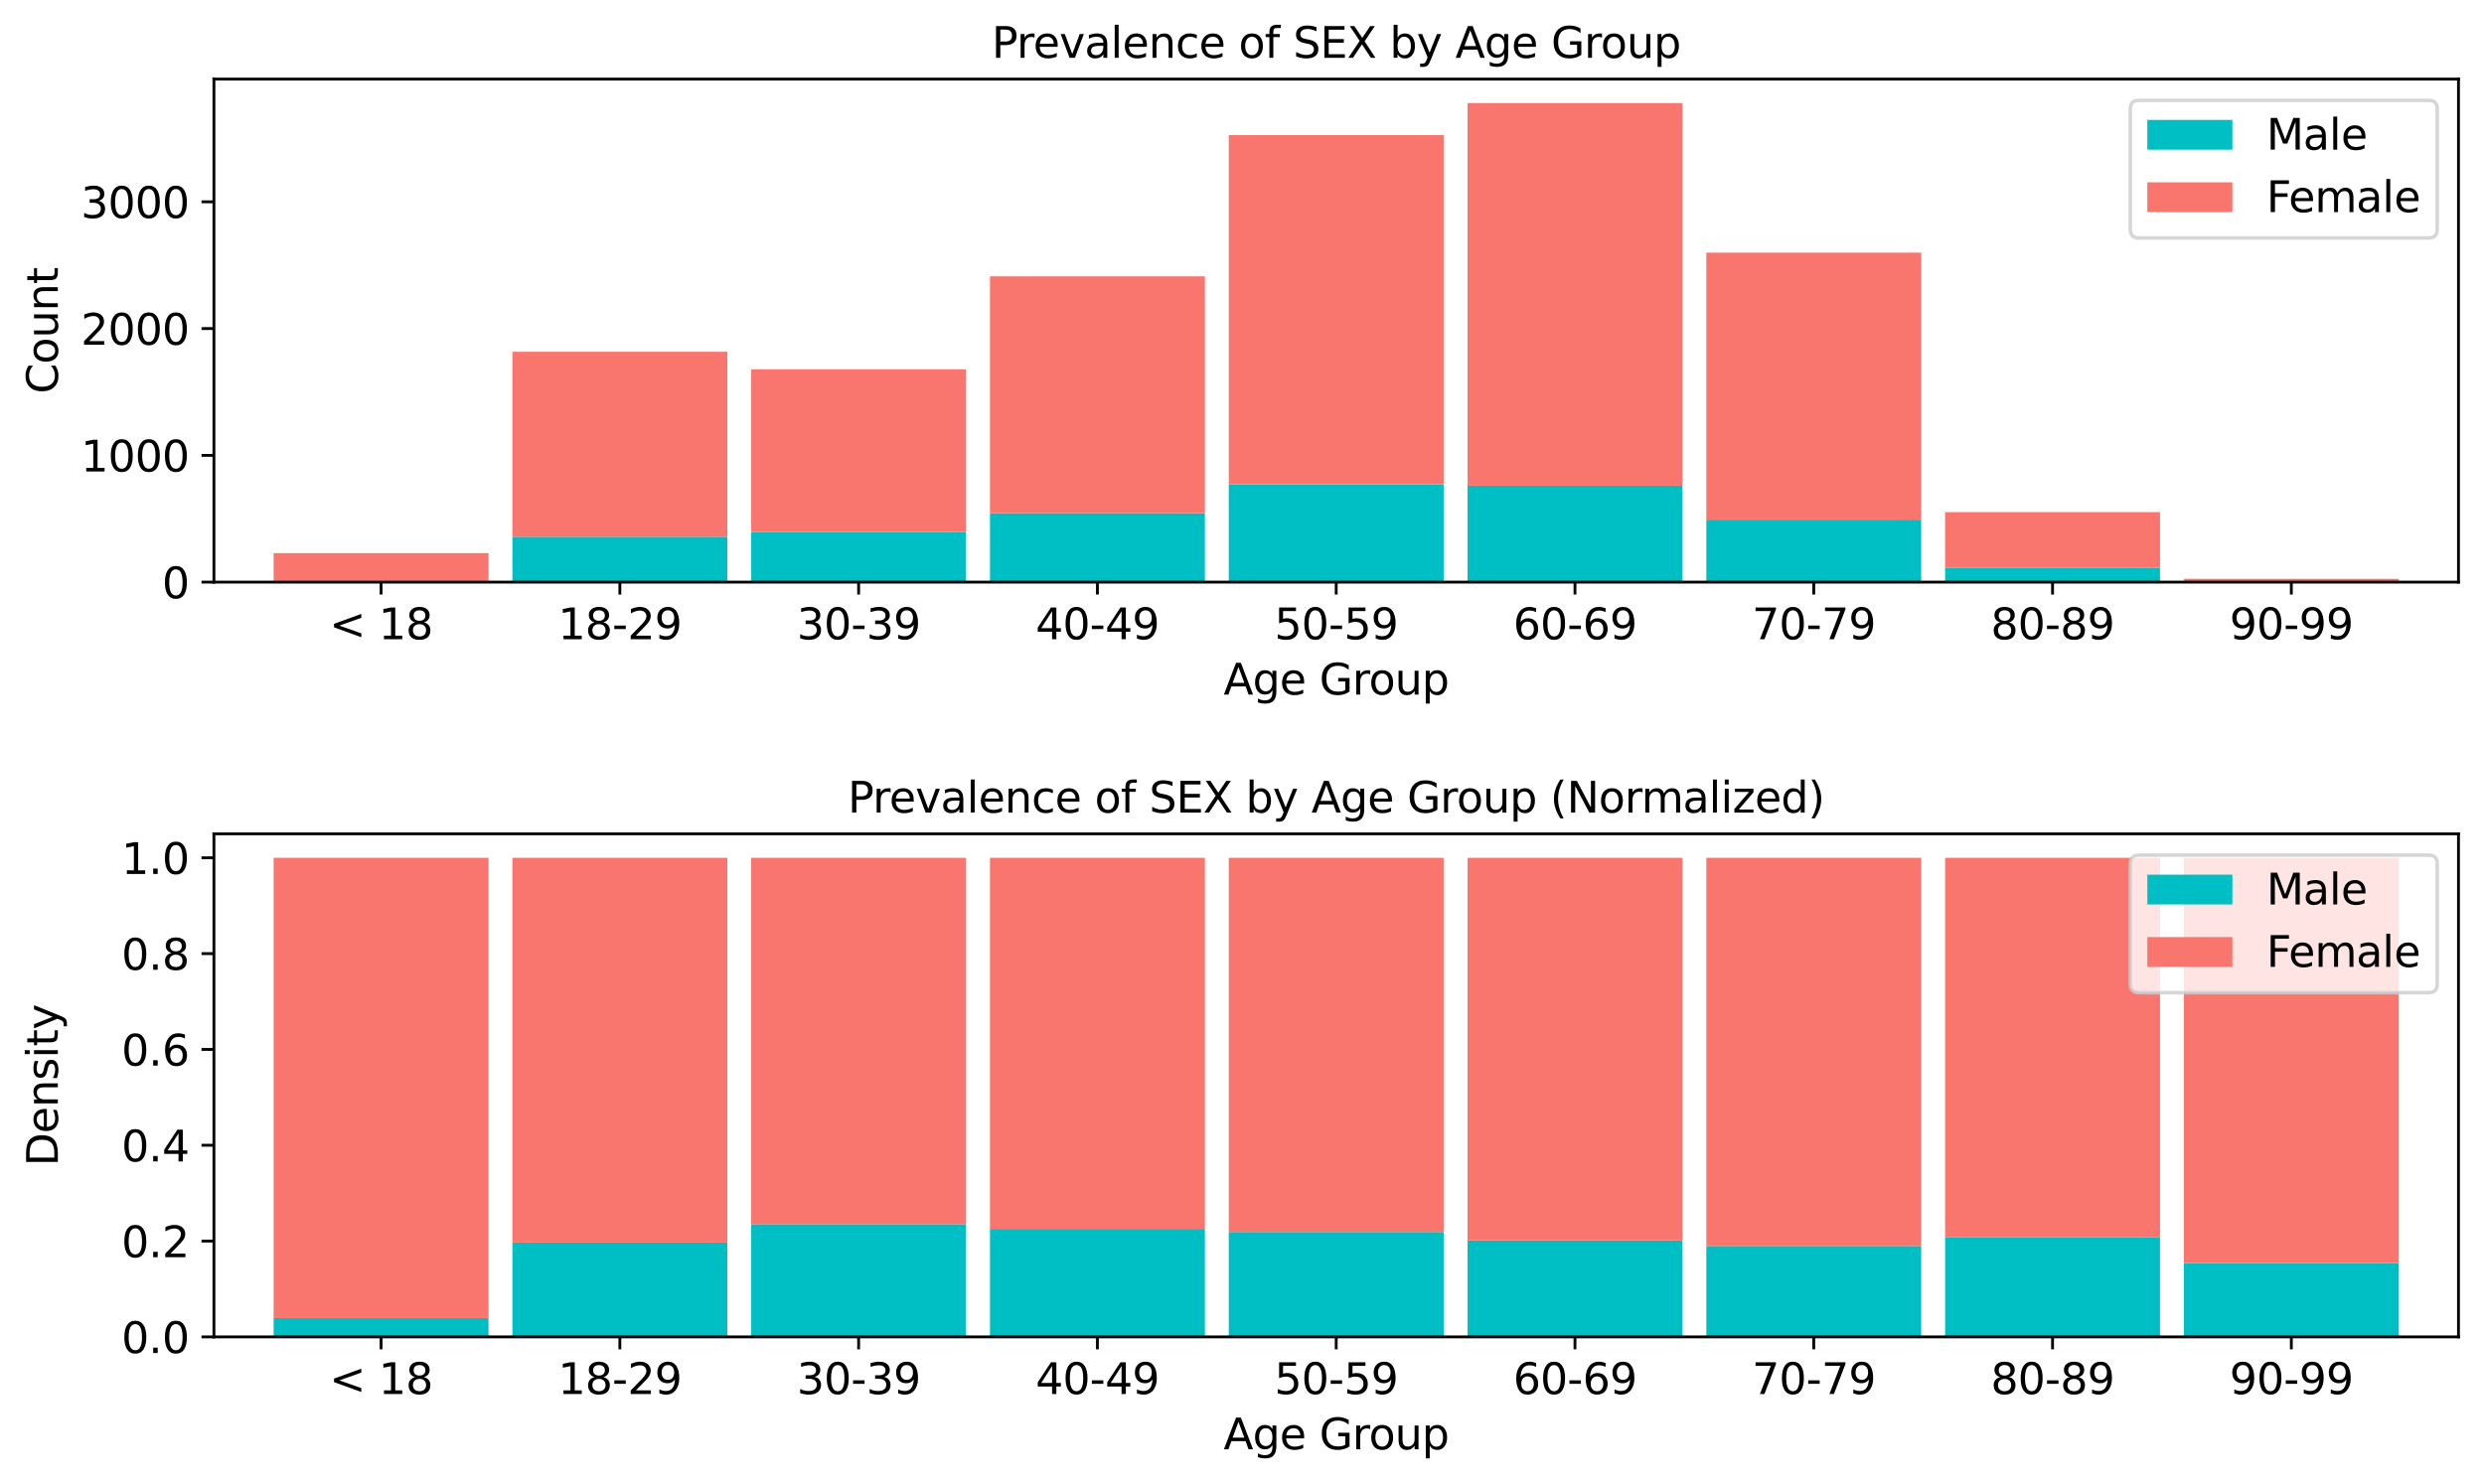 <?xml version="1.0" encoding="utf-8" standalone="no"?>
<!DOCTYPE svg PUBLIC "-//W3C//DTD SVG 1.1//EN"
  "http://www.w3.org/Graphics/SVG/1.1/DTD/svg11.dtd">
<svg xmlns:xlink="http://www.w3.org/1999/xlink" width="700.794pt" height="418.706pt" viewBox="0 0 700.794 418.706" xmlns="http://www.w3.org/2000/svg" version="1.1">
 <defs>
  <style type="text/css">*{stroke-linejoin: round; stroke-linecap: butt}</style>
 </defs>
 <g id="figure_1">
  <g id="patch_1">
   <path d="M -0 418.706 
L 700.794 418.706 
L 700.794 0 
L -0 0 
z
" style="fill: #ffffff"/>
  </g>
  <g id="axes_1">
   <g id="patch_2">
    <path d="M 60.354 164.278 
L 693.594 164.278 
L 693.594 22.318 
L 60.354 22.318 
z
" style="fill: #ffffff"/>
   </g>
   <g id="patch_3">
    <path d="M 77.195 164.278 
L 137.825 164.278 
L 137.825 163.956 
L 77.195 163.956 
z
" clip-path="url(#pb79e7bf610)" style="fill: #00bfc4"/>
   </g>
   <g id="patch_4">
    <path d="M 144.561 164.278 
L 205.191 164.278 
L 205.191 151.47 
L 144.561 151.47 
z
" clip-path="url(#pb79e7bf610)" style="fill: #00bfc4"/>
   </g>
   <g id="patch_5">
    <path d="M 211.927 164.278 
L 272.557 164.278 
L 272.557 150.146 
L 211.927 150.146 
z
" clip-path="url(#pb79e7bf610)" style="fill: #00bfc4"/>
   </g>
   <g id="patch_6">
    <path d="M 279.293 164.278 
L 339.922 164.278 
L 339.922 144.816 
L 279.293 144.816 
z
" clip-path="url(#pb79e7bf610)" style="fill: #00bfc4"/>
   </g>
   <g id="patch_7">
    <path d="M 346.659 164.278 
L 407.288 164.278 
L 407.288 136.659 
L 346.659 136.659 
z
" clip-path="url(#pb79e7bf610)" style="fill: #00bfc4"/>
   </g>
   <g id="patch_8">
    <path d="M 414.025 164.278 
L 474.654 164.278 
L 474.654 137.052 
L 414.025 137.052 
z
" clip-path="url(#pb79e7bf610)" style="fill: #00bfc4"/>
   </g>
   <g id="patch_9">
    <path d="M 481.391 164.278 
L 542.02 164.278 
L 542.02 146.64 
L 481.391 146.64 
z
" clip-path="url(#pb79e7bf610)" style="fill: #00bfc4"/>
   </g>
   <g id="patch_10">
    <path d="M 548.757 164.278 
L 609.386 164.278 
L 609.386 160.164 
L 548.757 160.164 
z
" clip-path="url(#pb79e7bf610)" style="fill: #00bfc4"/>
   </g>
   <g id="patch_11">
    <path d="M 616.123 164.278 
L 676.752 164.278 
L 676.752 164.135 
L 616.123 164.135 
z
" clip-path="url(#pb79e7bf610)" style="fill: #00bfc4"/>
   </g>
   <g id="patch_12">
    <path d="M 77.195 163.956 
L 137.825 163.956 
L 137.825 156.085 
L 77.195 156.085 
z
" clip-path="url(#pb79e7bf610)" style="fill: #f8766d"/>
   </g>
   <g id="patch_13">
    <path d="M 144.561 151.47 
L 205.191 151.47 
L 205.191 99.272 
L 144.561 99.272 
z
" clip-path="url(#pb79e7bf610)" style="fill: #f8766d"/>
   </g>
   <g id="patch_14">
    <path d="M 211.927 150.146 
L 272.557 150.146 
L 272.557 104.209 
L 211.927 104.209 
z
" clip-path="url(#pb79e7bf610)" style="fill: #f8766d"/>
   </g>
   <g id="patch_15">
    <path d="M 279.293 144.816 
L 339.922 144.816 
L 339.922 77.985 
L 279.293 77.985 
z
" clip-path="url(#pb79e7bf610)" style="fill: #f8766d"/>
   </g>
   <g id="patch_16">
    <path d="M 346.659 136.659 
L 407.288 136.659 
L 407.288 38.13 
L 346.659 38.13 
z
" clip-path="url(#pb79e7bf610)" style="fill: #f8766d"/>
   </g>
   <g id="patch_17">
    <path d="M 414.025 137.052 
L 474.654 137.052 
L 474.654 29.078 
L 414.025 29.078 
z
" clip-path="url(#pb79e7bf610)" style="fill: #f8766d"/>
   </g>
   <g id="patch_18">
    <path d="M 481.391 146.64 
L 542.02 146.64 
L 542.02 71.295 
L 481.391 71.295 
z
" clip-path="url(#pb79e7bf610)" style="fill: #f8766d"/>
   </g>
   <g id="patch_19">
    <path d="M 548.757 160.164 
L 609.386 160.164 
L 609.386 144.529 
L 548.757 144.529 
z
" clip-path="url(#pb79e7bf610)" style="fill: #f8766d"/>
   </g>
   <g id="patch_20">
    <path d="M 616.123 164.135 
L 676.752 164.135 
L 676.752 163.348 
L 616.123 163.348 
z
" clip-path="url(#pb79e7bf610)" style="fill: #f8766d"/>
   </g>
   <g id="matplotlib.axis_1">
    <g id="xtick_1">
     <g id="line2d_1">
      <defs>
       <path id="ma0bef45774" d="M 0 0 
L 0 3.5 
" style="stroke: #000000; stroke-width: 0.8"/>
      </defs>
      <g>
       <use xlink:href="#ma0bef45774" x="107.51" y="164.278" style="stroke: #000000; stroke-width: 0.8"/>
      </g>
     </g>
     <g id="text_1">
      <!-- &lt; 18 -->
      <g transform="translate(92.94 180.396) scale(0.12 -0.12)">
       <defs>
        <path id="DejaVuSans-3c" d="M 4684 3150 
L 1459 2003 
L 4684 863 
L 4684 294 
L 678 1747 
L 678 2266 
L 4684 3719 
L 4684 3150 
z
" transform="scale(0.016)"/>
        <path id="DejaVuSans-20" transform="scale(0.016)"/>
        <path id="DejaVuSans-31" d="M 794 531 
L 1825 531 
L 1825 4091 
L 703 3866 
L 703 4441 
L 1819 4666 
L 2450 4666 
L 2450 531 
L 3481 531 
L 3481 0 
L 794 0 
L 794 531 
z
" transform="scale(0.016)"/>
        <path id="DejaVuSans-38" d="M 2034 2216 
Q 1584 2216 1326 1975 
Q 1069 1734 1069 1313 
Q 1069 891 1326 650 
Q 1584 409 2034 409 
Q 2484 409 2743 651 
Q 3003 894 3003 1313 
Q 3003 1734 2745 1975 
Q 2488 2216 2034 2216 
z
M 1403 2484 
Q 997 2584 770 2862 
Q 544 3141 544 3541 
Q 544 4100 942 4425 
Q 1341 4750 2034 4750 
Q 2731 4750 3128 4425 
Q 3525 4100 3525 3541 
Q 3525 3141 3298 2862 
Q 3072 2584 2669 2484 
Q 3125 2378 3379 2068 
Q 3634 1759 3634 1313 
Q 3634 634 3220 271 
Q 2806 -91 2034 -91 
Q 1263 -91 848 271 
Q 434 634 434 1313 
Q 434 1759 690 2068 
Q 947 2378 1403 2484 
z
M 1172 3481 
Q 1172 3119 1398 2916 
Q 1625 2713 2034 2713 
Q 2441 2713 2670 2916 
Q 2900 3119 2900 3481 
Q 2900 3844 2670 4047 
Q 2441 4250 2034 4250 
Q 1625 4250 1398 4047 
Q 1172 3844 1172 3481 
z
" transform="scale(0.016)"/>
       </defs>
       <use xlink:href="#DejaVuSans-3c"/>
       <use xlink:href="#DejaVuSans-20" x="83.789"/>
       <use xlink:href="#DejaVuSans-31" x="115.576"/>
       <use xlink:href="#DejaVuSans-38" x="179.199"/>
      </g>
     </g>
    </g>
    <g id="xtick_2">
     <g id="line2d_2">
      <g>
       <use xlink:href="#ma0bef45774" x="174.876" y="164.278" style="stroke: #000000; stroke-width: 0.8"/>
      </g>
     </g>
     <g id="text_2">
      <!-- 18-29 -->
      <g transform="translate(157.441 180.396) scale(0.12 -0.12)">
       <defs>
        <path id="DejaVuSans-2d" d="M 313 2009 
L 1997 2009 
L 1997 1497 
L 313 1497 
L 313 2009 
z
" transform="scale(0.016)"/>
        <path id="DejaVuSans-32" d="M 1228 531 
L 3431 531 
L 3431 0 
L 469 0 
L 469 531 
Q 828 903 1448 1529 
Q 2069 2156 2228 2338 
Q 2531 2678 2651 2914 
Q 2772 3150 2772 3378 
Q 2772 3750 2511 3984 
Q 2250 4219 1831 4219 
Q 1534 4219 1204 4116 
Q 875 4013 500 3803 
L 500 4441 
Q 881 4594 1212 4672 
Q 1544 4750 1819 4750 
Q 2544 4750 2975 4387 
Q 3406 4025 3406 3419 
Q 3406 3131 3298 2873 
Q 3191 2616 2906 2266 
Q 2828 2175 2409 1742 
Q 1991 1309 1228 531 
z
" transform="scale(0.016)"/>
        <path id="DejaVuSans-39" d="M 703 97 
L 703 672 
Q 941 559 1184 500 
Q 1428 441 1663 441 
Q 2288 441 2617 861 
Q 2947 1281 2994 2138 
Q 2813 1869 2534 1725 
Q 2256 1581 1919 1581 
Q 1219 1581 811 2004 
Q 403 2428 403 3163 
Q 403 3881 828 4315 
Q 1253 4750 1959 4750 
Q 2769 4750 3195 4129 
Q 3622 3509 3622 2328 
Q 3622 1225 3098 567 
Q 2575 -91 1691 -91 
Q 1453 -91 1209 -44 
Q 966 3 703 97 
z
M 1959 2075 
Q 2384 2075 2632 2365 
Q 2881 2656 2881 3163 
Q 2881 3666 2632 3958 
Q 2384 4250 1959 4250 
Q 1534 4250 1286 3958 
Q 1038 3666 1038 3163 
Q 1038 2656 1286 2365 
Q 1534 2075 1959 2075 
z
" transform="scale(0.016)"/>
       </defs>
       <use xlink:href="#DejaVuSans-31"/>
       <use xlink:href="#DejaVuSans-38" x="63.623"/>
       <use xlink:href="#DejaVuSans-2d" x="127.246"/>
       <use xlink:href="#DejaVuSans-32" x="163.33"/>
       <use xlink:href="#DejaVuSans-39" x="226.953"/>
      </g>
     </g>
    </g>
    <g id="xtick_3">
     <g id="line2d_3">
      <g>
       <use xlink:href="#ma0bef45774" x="242.242" y="164.278" style="stroke: #000000; stroke-width: 0.8"/>
      </g>
     </g>
     <g id="text_3">
      <!-- 30-39 -->
      <g transform="translate(224.807 180.396) scale(0.12 -0.12)">
       <defs>
        <path id="DejaVuSans-33" d="M 2597 2516 
Q 3050 2419 3304 2112 
Q 3559 1806 3559 1356 
Q 3559 666 3084 287 
Q 2609 -91 1734 -91 
Q 1441 -91 1130 -33 
Q 819 25 488 141 
L 488 750 
Q 750 597 1062 519 
Q 1375 441 1716 441 
Q 2309 441 2620 675 
Q 2931 909 2931 1356 
Q 2931 1769 2642 2001 
Q 2353 2234 1838 2234 
L 1294 2234 
L 1294 2753 
L 1863 2753 
Q 2328 2753 2575 2939 
Q 2822 3125 2822 3475 
Q 2822 3834 2567 4026 
Q 2313 4219 1838 4219 
Q 1578 4219 1281 4162 
Q 984 4106 628 3988 
L 628 4550 
Q 988 4650 1302 4700 
Q 1616 4750 1894 4750 
Q 2613 4750 3031 4423 
Q 3450 4097 3450 3541 
Q 3450 3153 3228 2886 
Q 3006 2619 2597 2516 
z
" transform="scale(0.016)"/>
        <path id="DejaVuSans-30" d="M 2034 4250 
Q 1547 4250 1301 3770 
Q 1056 3291 1056 2328 
Q 1056 1369 1301 889 
Q 1547 409 2034 409 
Q 2525 409 2770 889 
Q 3016 1369 3016 2328 
Q 3016 3291 2770 3770 
Q 2525 4250 2034 4250 
z
M 2034 4750 
Q 2819 4750 3233 4129 
Q 3647 3509 3647 2328 
Q 3647 1150 3233 529 
Q 2819 -91 2034 -91 
Q 1250 -91 836 529 
Q 422 1150 422 2328 
Q 422 3509 836 4129 
Q 1250 4750 2034 4750 
z
" transform="scale(0.016)"/>
       </defs>
       <use xlink:href="#DejaVuSans-33"/>
       <use xlink:href="#DejaVuSans-30" x="63.623"/>
       <use xlink:href="#DejaVuSans-2d" x="127.246"/>
       <use xlink:href="#DejaVuSans-33" x="163.33"/>
       <use xlink:href="#DejaVuSans-39" x="226.953"/>
      </g>
     </g>
    </g>
    <g id="xtick_4">
     <g id="line2d_4">
      <g>
       <use xlink:href="#ma0bef45774" x="309.608" y="164.278" style="stroke: #000000; stroke-width: 0.8"/>
      </g>
     </g>
     <g id="text_4">
      <!-- 40-49 -->
      <g transform="translate(292.173 180.396) scale(0.12 -0.12)">
       <defs>
        <path id="DejaVuSans-34" d="M 2419 4116 
L 825 1625 
L 2419 1625 
L 2419 4116 
z
M 2253 4666 
L 3047 4666 
L 3047 1625 
L 3713 1625 
L 3713 1100 
L 3047 1100 
L 3047 0 
L 2419 0 
L 2419 1100 
L 313 1100 
L 313 1709 
L 2253 4666 
z
" transform="scale(0.016)"/>
       </defs>
       <use xlink:href="#DejaVuSans-34"/>
       <use xlink:href="#DejaVuSans-30" x="63.623"/>
       <use xlink:href="#DejaVuSans-2d" x="127.246"/>
       <use xlink:href="#DejaVuSans-34" x="163.33"/>
       <use xlink:href="#DejaVuSans-39" x="226.953"/>
      </g>
     </g>
    </g>
    <g id="xtick_5">
     <g id="line2d_5">
      <g>
       <use xlink:href="#ma0bef45774" x="376.974" y="164.278" style="stroke: #000000; stroke-width: 0.8"/>
      </g>
     </g>
     <g id="text_5">
      <!-- 50-59 -->
      <g transform="translate(359.539 180.396) scale(0.12 -0.12)">
       <defs>
        <path id="DejaVuSans-35" d="M 691 4666 
L 3169 4666 
L 3169 4134 
L 1269 4134 
L 1269 2991 
Q 1406 3038 1543 3061 
Q 1681 3084 1819 3084 
Q 2600 3084 3056 2656 
Q 3513 2228 3513 1497 
Q 3513 744 3044 326 
Q 2575 -91 1722 -91 
Q 1428 -91 1123 -41 
Q 819 9 494 109 
L 494 744 
Q 775 591 1075 516 
Q 1375 441 1709 441 
Q 2250 441 2565 725 
Q 2881 1009 2881 1497 
Q 2881 1984 2565 2268 
Q 2250 2553 1709 2553 
Q 1456 2553 1204 2497 
Q 953 2441 691 2322 
L 691 4666 
z
" transform="scale(0.016)"/>
       </defs>
       <use xlink:href="#DejaVuSans-35"/>
       <use xlink:href="#DejaVuSans-30" x="63.623"/>
       <use xlink:href="#DejaVuSans-2d" x="127.246"/>
       <use xlink:href="#DejaVuSans-35" x="163.33"/>
       <use xlink:href="#DejaVuSans-39" x="226.953"/>
      </g>
     </g>
    </g>
    <g id="xtick_6">
     <g id="line2d_6">
      <g>
       <use xlink:href="#ma0bef45774" x="444.34" y="164.278" style="stroke: #000000; stroke-width: 0.8"/>
      </g>
     </g>
     <g id="text_6">
      <!-- 60-69 -->
      <g transform="translate(426.905 180.396) scale(0.12 -0.12)">
       <defs>
        <path id="DejaVuSans-36" d="M 2113 2584 
Q 1688 2584 1439 2293 
Q 1191 2003 1191 1497 
Q 1191 994 1439 701 
Q 1688 409 2113 409 
Q 2538 409 2786 701 
Q 3034 994 3034 1497 
Q 3034 2003 2786 2293 
Q 2538 2584 2113 2584 
z
M 3366 4563 
L 3366 3988 
Q 3128 4100 2886 4159 
Q 2644 4219 2406 4219 
Q 1781 4219 1451 3797 
Q 1122 3375 1075 2522 
Q 1259 2794 1537 2939 
Q 1816 3084 2150 3084 
Q 2853 3084 3261 2657 
Q 3669 2231 3669 1497 
Q 3669 778 3244 343 
Q 2819 -91 2113 -91 
Q 1303 -91 875 529 
Q 447 1150 447 2328 
Q 447 3434 972 4092 
Q 1497 4750 2381 4750 
Q 2619 4750 2861 4703 
Q 3103 4656 3366 4563 
z
" transform="scale(0.016)"/>
       </defs>
       <use xlink:href="#DejaVuSans-36"/>
       <use xlink:href="#DejaVuSans-30" x="63.623"/>
       <use xlink:href="#DejaVuSans-2d" x="127.246"/>
       <use xlink:href="#DejaVuSans-36" x="163.33"/>
       <use xlink:href="#DejaVuSans-39" x="226.953"/>
      </g>
     </g>
    </g>
    <g id="xtick_7">
     <g id="line2d_7">
      <g>
       <use xlink:href="#ma0bef45774" x="511.706" y="164.278" style="stroke: #000000; stroke-width: 0.8"/>
      </g>
     </g>
     <g id="text_7">
      <!-- 70-79 -->
      <g transform="translate(494.271 180.396) scale(0.12 -0.12)">
       <defs>
        <path id="DejaVuSans-37" d="M 525 4666 
L 3525 4666 
L 3525 4397 
L 1831 0 
L 1172 0 
L 2766 4134 
L 525 4134 
L 525 4666 
z
" transform="scale(0.016)"/>
       </defs>
       <use xlink:href="#DejaVuSans-37"/>
       <use xlink:href="#DejaVuSans-30" x="63.623"/>
       <use xlink:href="#DejaVuSans-2d" x="127.246"/>
       <use xlink:href="#DejaVuSans-37" x="163.33"/>
       <use xlink:href="#DejaVuSans-39" x="226.953"/>
      </g>
     </g>
    </g>
    <g id="xtick_8">
     <g id="line2d_8">
      <g>
       <use xlink:href="#ma0bef45774" x="579.072" y="164.278" style="stroke: #000000; stroke-width: 0.8"/>
      </g>
     </g>
     <g id="text_8">
      <!-- 80-89 -->
      <g transform="translate(561.637 180.396) scale(0.12 -0.12)">
       <use xlink:href="#DejaVuSans-38"/>
       <use xlink:href="#DejaVuSans-30" x="63.623"/>
       <use xlink:href="#DejaVuSans-2d" x="127.246"/>
       <use xlink:href="#DejaVuSans-38" x="163.33"/>
       <use xlink:href="#DejaVuSans-39" x="226.953"/>
      </g>
     </g>
    </g>
    <g id="xtick_9">
     <g id="line2d_9">
      <g>
       <use xlink:href="#ma0bef45774" x="646.438" y="164.278" style="stroke: #000000; stroke-width: 0.8"/>
      </g>
     </g>
     <g id="text_9">
      <!-- 90-99 -->
      <g transform="translate(629.003 180.396) scale(0.12 -0.12)">
       <use xlink:href="#DejaVuSans-39"/>
       <use xlink:href="#DejaVuSans-30" x="63.623"/>
       <use xlink:href="#DejaVuSans-2d" x="127.246"/>
       <use xlink:href="#DejaVuSans-39" x="163.33"/>
       <use xlink:href="#DejaVuSans-39" x="226.953"/>
      </g>
     </g>
    </g>
    <g id="text_10">
     <!-- Age Group -->
     <g transform="translate(345.198 196.01) scale(0.12 -0.12)">
      <defs>
       <path id="DejaVuSans-41" d="M 2188 4044 
L 1331 1722 
L 3047 1722 
L 2188 4044 
z
M 1831 4666 
L 2547 4666 
L 4325 0 
L 3669 0 
L 3244 1197 
L 1141 1197 
L 716 0 
L 50 0 
L 1831 4666 
z
" transform="scale(0.016)"/>
       <path id="DejaVuSans-67" d="M 2906 1791 
Q 2906 2416 2648 2759 
Q 2391 3103 1925 3103 
Q 1463 3103 1205 2759 
Q 947 2416 947 1791 
Q 947 1169 1205 825 
Q 1463 481 1925 481 
Q 2391 481 2648 825 
Q 2906 1169 2906 1791 
z
M 3481 434 
Q 3481 -459 3084 -895 
Q 2688 -1331 1869 -1331 
Q 1566 -1331 1297 -1286 
Q 1028 -1241 775 -1147 
L 775 -588 
Q 1028 -725 1275 -790 
Q 1522 -856 1778 -856 
Q 2344 -856 2625 -561 
Q 2906 -266 2906 331 
L 2906 616 
Q 2728 306 2450 153 
Q 2172 0 1784 0 
Q 1141 0 747 490 
Q 353 981 353 1791 
Q 353 2603 747 3093 
Q 1141 3584 1784 3584 
Q 2172 3584 2450 3431 
Q 2728 3278 2906 2969 
L 2906 3500 
L 3481 3500 
L 3481 434 
z
" transform="scale(0.016)"/>
       <path id="DejaVuSans-65" d="M 3597 1894 
L 3597 1613 
L 953 1613 
Q 991 1019 1311 708 
Q 1631 397 2203 397 
Q 2534 397 2845 478 
Q 3156 559 3463 722 
L 3463 178 
Q 3153 47 2828 -22 
Q 2503 -91 2169 -91 
Q 1331 -91 842 396 
Q 353 884 353 1716 
Q 353 2575 817 3079 
Q 1281 3584 2069 3584 
Q 2775 3584 3186 3129 
Q 3597 2675 3597 1894 
z
M 3022 2063 
Q 3016 2534 2758 2815 
Q 2500 3097 2075 3097 
Q 1594 3097 1305 2825 
Q 1016 2553 972 2059 
L 3022 2063 
z
" transform="scale(0.016)"/>
       <path id="DejaVuSans-47" d="M 3809 666 
L 3809 1919 
L 2778 1919 
L 2778 2438 
L 4434 2438 
L 4434 434 
Q 4069 175 3628 42 
Q 3188 -91 2688 -91 
Q 1594 -91 976 548 
Q 359 1188 359 2328 
Q 359 3472 976 4111 
Q 1594 4750 2688 4750 
Q 3144 4750 3555 4637 
Q 3966 4525 4313 4306 
L 4313 3634 
Q 3963 3931 3569 4081 
Q 3175 4231 2741 4231 
Q 1884 4231 1454 3753 
Q 1025 3275 1025 2328 
Q 1025 1384 1454 906 
Q 1884 428 2741 428 
Q 3075 428 3337 486 
Q 3600 544 3809 666 
z
" transform="scale(0.016)"/>
       <path id="DejaVuSans-72" d="M 2631 2963 
Q 2534 3019 2420 3045 
Q 2306 3072 2169 3072 
Q 1681 3072 1420 2755 
Q 1159 2438 1159 1844 
L 1159 0 
L 581 0 
L 581 3500 
L 1159 3500 
L 1159 2956 
Q 1341 3275 1631 3429 
Q 1922 3584 2338 3584 
Q 2397 3584 2469 3576 
Q 2541 3569 2628 3553 
L 2631 2963 
z
" transform="scale(0.016)"/>
       <path id="DejaVuSans-6f" d="M 1959 3097 
Q 1497 3097 1228 2736 
Q 959 2375 959 1747 
Q 959 1119 1226 758 
Q 1494 397 1959 397 
Q 2419 397 2687 759 
Q 2956 1122 2956 1747 
Q 2956 2369 2687 2733 
Q 2419 3097 1959 3097 
z
M 1959 3584 
Q 2709 3584 3137 3096 
Q 3566 2609 3566 1747 
Q 3566 888 3137 398 
Q 2709 -91 1959 -91 
Q 1206 -91 779 398 
Q 353 888 353 1747 
Q 353 2609 779 3096 
Q 1206 3584 1959 3584 
z
" transform="scale(0.016)"/>
       <path id="DejaVuSans-75" d="M 544 1381 
L 544 3500 
L 1119 3500 
L 1119 1403 
Q 1119 906 1312 657 
Q 1506 409 1894 409 
Q 2359 409 2629 706 
Q 2900 1003 2900 1516 
L 2900 3500 
L 3475 3500 
L 3475 0 
L 2900 0 
L 2900 538 
Q 2691 219 2414 64 
Q 2138 -91 1772 -91 
Q 1169 -91 856 284 
Q 544 659 544 1381 
z
M 1991 3584 
L 1991 3584 
z
" transform="scale(0.016)"/>
       <path id="DejaVuSans-70" d="M 1159 525 
L 1159 -1331 
L 581 -1331 
L 581 3500 
L 1159 3500 
L 1159 2969 
Q 1341 3281 1617 3432 
Q 1894 3584 2278 3584 
Q 2916 3584 3314 3078 
Q 3713 2572 3713 1747 
Q 3713 922 3314 415 
Q 2916 -91 2278 -91 
Q 1894 -91 1617 61 
Q 1341 213 1159 525 
z
M 3116 1747 
Q 3116 2381 2855 2742 
Q 2594 3103 2138 3103 
Q 1681 3103 1420 2742 
Q 1159 2381 1159 1747 
Q 1159 1113 1420 752 
Q 1681 391 2138 391 
Q 2594 391 2855 752 
Q 3116 1113 3116 1747 
z
" transform="scale(0.016)"/>
      </defs>
      <use xlink:href="#DejaVuSans-41"/>
      <use xlink:href="#DejaVuSans-67" x="68.408"/>
      <use xlink:href="#DejaVuSans-65" x="131.885"/>
      <use xlink:href="#DejaVuSans-20" x="193.408"/>
      <use xlink:href="#DejaVuSans-47" x="225.195"/>
      <use xlink:href="#DejaVuSans-72" x="302.686"/>
      <use xlink:href="#DejaVuSans-6f" x="341.549"/>
      <use xlink:href="#DejaVuSans-75" x="402.73"/>
      <use xlink:href="#DejaVuSans-70" x="466.109"/>
     </g>
    </g>
   </g>
   <g id="matplotlib.axis_2">
    <g id="ytick_1">
     <g id="line2d_10">
      <defs>
       <path id="m1913b24607" d="M 0 0 
L -3.5 0 
" style="stroke: #000000; stroke-width: 0.8"/>
      </defs>
      <g>
       <use xlink:href="#m1913b24607" x="60.354" y="164.278" style="stroke: #000000; stroke-width: 0.8"/>
      </g>
     </g>
     <g id="text_11">
      <!-- 0 -->
      <g transform="translate(45.719 168.837) scale(0.12 -0.12)">
       <use xlink:href="#DejaVuSans-30"/>
      </g>
     </g>
    </g>
    <g id="ytick_2">
     <g id="line2d_11">
      <g>
       <use xlink:href="#m1913b24607" x="60.354" y="128.501" style="stroke: #000000; stroke-width: 0.8"/>
      </g>
     </g>
     <g id="text_12">
      <!-- 1000 -->
      <g transform="translate(22.814 133.061) scale(0.12 -0.12)">
       <use xlink:href="#DejaVuSans-31"/>
       <use xlink:href="#DejaVuSans-30" x="63.623"/>
       <use xlink:href="#DejaVuSans-30" x="127.246"/>
       <use xlink:href="#DejaVuSans-30" x="190.869"/>
      </g>
     </g>
    </g>
    <g id="ytick_3">
     <g id="line2d_12">
      <g>
       <use xlink:href="#m1913b24607" x="60.354" y="92.725" style="stroke: #000000; stroke-width: 0.8"/>
      </g>
     </g>
     <g id="text_13">
      <!-- 2000 -->
      <g transform="translate(22.814 97.284) scale(0.12 -0.12)">
       <use xlink:href="#DejaVuSans-32"/>
       <use xlink:href="#DejaVuSans-30" x="63.623"/>
       <use xlink:href="#DejaVuSans-30" x="127.246"/>
       <use xlink:href="#DejaVuSans-30" x="190.869"/>
      </g>
     </g>
    </g>
    <g id="ytick_4">
     <g id="line2d_13">
      <g>
       <use xlink:href="#m1913b24607" x="60.354" y="56.948" style="stroke: #000000; stroke-width: 0.8"/>
      </g>
     </g>
     <g id="text_14">
      <!-- 3000 -->
      <g transform="translate(22.814 61.507) scale(0.12 -0.12)">
       <use xlink:href="#DejaVuSans-33"/>
       <use xlink:href="#DejaVuSans-30" x="63.623"/>
       <use xlink:href="#DejaVuSans-30" x="127.246"/>
       <use xlink:href="#DejaVuSans-30" x="190.869"/>
      </g>
     </g>
    </g>
    <g id="text_15">
     <!-- Count -->
     <g transform="translate(16.318 111.116) rotate(-90) scale(0.12 -0.12)">
      <defs>
       <path id="DejaVuSans-43" d="M 4122 4306 
L 4122 3641 
Q 3803 3938 3442 4084 
Q 3081 4231 2675 4231 
Q 1875 4231 1450 3742 
Q 1025 3253 1025 2328 
Q 1025 1406 1450 917 
Q 1875 428 2675 428 
Q 3081 428 3442 575 
Q 3803 722 4122 1019 
L 4122 359 
Q 3791 134 3420 21 
Q 3050 -91 2638 -91 
Q 1578 -91 968 557 
Q 359 1206 359 2328 
Q 359 3453 968 4101 
Q 1578 4750 2638 4750 
Q 3056 4750 3426 4639 
Q 3797 4528 4122 4306 
z
" transform="scale(0.016)"/>
       <path id="DejaVuSans-6e" d="M 3513 2113 
L 3513 0 
L 2938 0 
L 2938 2094 
Q 2938 2591 2744 2837 
Q 2550 3084 2163 3084 
Q 1697 3084 1428 2787 
Q 1159 2491 1159 1978 
L 1159 0 
L 581 0 
L 581 3500 
L 1159 3500 
L 1159 2956 
Q 1366 3272 1645 3428 
Q 1925 3584 2291 3584 
Q 2894 3584 3203 3211 
Q 3513 2838 3513 2113 
z
" transform="scale(0.016)"/>
       <path id="DejaVuSans-74" d="M 1172 4494 
L 1172 3500 
L 2356 3500 
L 2356 3053 
L 1172 3053 
L 1172 1153 
Q 1172 725 1289 603 
Q 1406 481 1766 481 
L 2356 481 
L 2356 0 
L 1766 0 
Q 1100 0 847 248 
Q 594 497 594 1153 
L 594 3053 
L 172 3053 
L 172 3500 
L 594 3500 
L 594 4494 
L 1172 4494 
z
" transform="scale(0.016)"/>
      </defs>
      <use xlink:href="#DejaVuSans-43"/>
      <use xlink:href="#DejaVuSans-6f" x="69.824"/>
      <use xlink:href="#DejaVuSans-75" x="131.006"/>
      <use xlink:href="#DejaVuSans-6e" x="194.385"/>
      <use xlink:href="#DejaVuSans-74" x="257.764"/>
     </g>
    </g>
   </g>
   <g id="patch_21">
    <path d="M 60.354 164.278 
L 60.354 22.318 
" style="fill: none; stroke: #000000; stroke-width: 0.8; stroke-linejoin: miter; stroke-linecap: square"/>
   </g>
   <g id="patch_22">
    <path d="M 693.594 164.278 
L 693.594 22.318 
" style="fill: none; stroke: #000000; stroke-width: 0.8; stroke-linejoin: miter; stroke-linecap: square"/>
   </g>
   <g id="patch_23">
    <path d="M 60.354 164.278 
L 693.594 164.278 
" style="fill: none; stroke: #000000; stroke-width: 0.8; stroke-linejoin: miter; stroke-linecap: square"/>
   </g>
   <g id="patch_24">
    <path d="M 60.354 22.318 
L 693.594 22.318 
" style="fill: none; stroke: #000000; stroke-width: 0.8; stroke-linejoin: miter; stroke-linecap: square"/>
   </g>
   <g id="text_16">
    <!-- Prevalence of SEX by Age Group -->
    <g transform="translate(279.8 16.318) scale(0.12 -0.12)">
     <defs>
      <path id="DejaVuSans-50" d="M 1259 4147 
L 1259 2394 
L 2053 2394 
Q 2494 2394 2734 2622 
Q 2975 2850 2975 3272 
Q 2975 3691 2734 3919 
Q 2494 4147 2053 4147 
L 1259 4147 
z
M 628 4666 
L 2053 4666 
Q 2838 4666 3239 4311 
Q 3641 3956 3641 3272 
Q 3641 2581 3239 2228 
Q 2838 1875 2053 1875 
L 1259 1875 
L 1259 0 
L 628 0 
L 628 4666 
z
" transform="scale(0.016)"/>
      <path id="DejaVuSans-76" d="M 191 3500 
L 800 3500 
L 1894 563 
L 2988 3500 
L 3597 3500 
L 2284 0 
L 1503 0 
L 191 3500 
z
" transform="scale(0.016)"/>
      <path id="DejaVuSans-61" d="M 2194 1759 
Q 1497 1759 1228 1600 
Q 959 1441 959 1056 
Q 959 750 1161 570 
Q 1363 391 1709 391 
Q 2188 391 2477 730 
Q 2766 1069 2766 1631 
L 2766 1759 
L 2194 1759 
z
M 3341 1997 
L 3341 0 
L 2766 0 
L 2766 531 
Q 2569 213 2275 61 
Q 1981 -91 1556 -91 
Q 1019 -91 701 211 
Q 384 513 384 1019 
Q 384 1609 779 1909 
Q 1175 2209 1959 2209 
L 2766 2209 
L 2766 2266 
Q 2766 2663 2505 2880 
Q 2244 3097 1772 3097 
Q 1472 3097 1187 3025 
Q 903 2953 641 2809 
L 641 3341 
Q 956 3463 1253 3523 
Q 1550 3584 1831 3584 
Q 2591 3584 2966 3190 
Q 3341 2797 3341 1997 
z
" transform="scale(0.016)"/>
      <path id="DejaVuSans-6c" d="M 603 4863 
L 1178 4863 
L 1178 0 
L 603 0 
L 603 4863 
z
" transform="scale(0.016)"/>
      <path id="DejaVuSans-63" d="M 3122 3366 
L 3122 2828 
Q 2878 2963 2633 3030 
Q 2388 3097 2138 3097 
Q 1578 3097 1268 2742 
Q 959 2388 959 1747 
Q 959 1106 1268 751 
Q 1578 397 2138 397 
Q 2388 397 2633 464 
Q 2878 531 3122 666 
L 3122 134 
Q 2881 22 2623 -34 
Q 2366 -91 2075 -91 
Q 1284 -91 818 406 
Q 353 903 353 1747 
Q 353 2603 823 3093 
Q 1294 3584 2113 3584 
Q 2378 3584 2631 3529 
Q 2884 3475 3122 3366 
z
" transform="scale(0.016)"/>
      <path id="DejaVuSans-66" d="M 2375 4863 
L 2375 4384 
L 1825 4384 
Q 1516 4384 1395 4259 
Q 1275 4134 1275 3809 
L 1275 3500 
L 2222 3500 
L 2222 3053 
L 1275 3053 
L 1275 0 
L 697 0 
L 697 3053 
L 147 3053 
L 147 3500 
L 697 3500 
L 697 3744 
Q 697 4328 969 4595 
Q 1241 4863 1831 4863 
L 2375 4863 
z
" transform="scale(0.016)"/>
      <path id="DejaVuSans-53" d="M 3425 4513 
L 3425 3897 
Q 3066 4069 2747 4153 
Q 2428 4238 2131 4238 
Q 1616 4238 1336 4038 
Q 1056 3838 1056 3469 
Q 1056 3159 1242 3001 
Q 1428 2844 1947 2747 
L 2328 2669 
Q 3034 2534 3370 2195 
Q 3706 1856 3706 1288 
Q 3706 609 3251 259 
Q 2797 -91 1919 -91 
Q 1588 -91 1214 -16 
Q 841 59 441 206 
L 441 856 
Q 825 641 1194 531 
Q 1563 422 1919 422 
Q 2459 422 2753 634 
Q 3047 847 3047 1241 
Q 3047 1584 2836 1778 
Q 2625 1972 2144 2069 
L 1759 2144 
Q 1053 2284 737 2584 
Q 422 2884 422 3419 
Q 422 4038 858 4394 
Q 1294 4750 2059 4750 
Q 2388 4750 2728 4690 
Q 3069 4631 3425 4513 
z
" transform="scale(0.016)"/>
      <path id="DejaVuSans-45" d="M 628 4666 
L 3578 4666 
L 3578 4134 
L 1259 4134 
L 1259 2753 
L 3481 2753 
L 3481 2222 
L 1259 2222 
L 1259 531 
L 3634 531 
L 3634 0 
L 628 0 
L 628 4666 
z
" transform="scale(0.016)"/>
      <path id="DejaVuSans-58" d="M 403 4666 
L 1081 4666 
L 2241 2931 
L 3406 4666 
L 4084 4666 
L 2584 2425 
L 4184 0 
L 3506 0 
L 2194 1984 
L 872 0 
L 191 0 
L 1856 2491 
L 403 4666 
z
" transform="scale(0.016)"/>
      <path id="DejaVuSans-62" d="M 3116 1747 
Q 3116 2381 2855 2742 
Q 2594 3103 2138 3103 
Q 1681 3103 1420 2742 
Q 1159 2381 1159 1747 
Q 1159 1113 1420 752 
Q 1681 391 2138 391 
Q 2594 391 2855 752 
Q 3116 1113 3116 1747 
z
M 1159 2969 
Q 1341 3281 1617 3432 
Q 1894 3584 2278 3584 
Q 2916 3584 3314 3078 
Q 3713 2572 3713 1747 
Q 3713 922 3314 415 
Q 2916 -91 2278 -91 
Q 1894 -91 1617 61 
Q 1341 213 1159 525 
L 1159 0 
L 581 0 
L 581 4863 
L 1159 4863 
L 1159 2969 
z
" transform="scale(0.016)"/>
      <path id="DejaVuSans-79" d="M 2059 -325 
Q 1816 -950 1584 -1140 
Q 1353 -1331 966 -1331 
L 506 -1331 
L 506 -850 
L 844 -850 
Q 1081 -850 1212 -737 
Q 1344 -625 1503 -206 
L 1606 56 
L 191 3500 
L 800 3500 
L 1894 763 
L 2988 3500 
L 3597 3500 
L 2059 -325 
z
" transform="scale(0.016)"/>
     </defs>
     <use xlink:href="#DejaVuSans-50"/>
     <use xlink:href="#DejaVuSans-72" x="58.553"/>
     <use xlink:href="#DejaVuSans-65" x="97.416"/>
     <use xlink:href="#DejaVuSans-76" x="158.939"/>
     <use xlink:href="#DejaVuSans-61" x="218.119"/>
     <use xlink:href="#DejaVuSans-6c" x="279.398"/>
     <use xlink:href="#DejaVuSans-65" x="307.182"/>
     <use xlink:href="#DejaVuSans-6e" x="368.705"/>
     <use xlink:href="#DejaVuSans-63" x="432.084"/>
     <use xlink:href="#DejaVuSans-65" x="487.064"/>
     <use xlink:href="#DejaVuSans-20" x="548.588"/>
     <use xlink:href="#DejaVuSans-6f" x="580.375"/>
     <use xlink:href="#DejaVuSans-66" x="641.557"/>
     <use xlink:href="#DejaVuSans-20" x="676.762"/>
     <use xlink:href="#DejaVuSans-53" x="708.549"/>
     <use xlink:href="#DejaVuSans-45" x="772.025"/>
     <use xlink:href="#DejaVuSans-58" x="835.209"/>
     <use xlink:href="#DejaVuSans-20" x="903.715"/>
     <use xlink:href="#DejaVuSans-62" x="935.502"/>
     <use xlink:href="#DejaVuSans-79" x="998.979"/>
     <use xlink:href="#DejaVuSans-20" x="1058.158"/>
     <use xlink:href="#DejaVuSans-41" x="1089.945"/>
     <use xlink:href="#DejaVuSans-67" x="1158.354"/>
     <use xlink:href="#DejaVuSans-65" x="1221.83"/>
     <use xlink:href="#DejaVuSans-20" x="1283.354"/>
     <use xlink:href="#DejaVuSans-47" x="1315.141"/>
     <use xlink:href="#DejaVuSans-72" x="1392.631"/>
     <use xlink:href="#DejaVuSans-6f" x="1431.494"/>
     <use xlink:href="#DejaVuSans-75" x="1492.676"/>
     <use xlink:href="#DejaVuSans-70" x="1556.055"/>
    </g>
   </g>
   <g id="legend_1">
    <g id="patch_25">
     <path d="M 603.408 67.146 
L 685.194 67.146 
Q 687.594 67.146 687.594 64.746 
L 687.594 30.718 
Q 687.594 28.318 685.194 28.318 
L 603.408 28.318 
Q 601.008 28.318 601.008 30.718 
L 601.008 64.746 
Q 601.008 67.146 603.408 67.146 
z
" style="fill: #ffffff; opacity: 0.8; stroke: #cccccc; stroke-linejoin: miter"/>
    </g>
    <g id="patch_26">
     <path d="M 605.808 42.236 
L 629.808 42.236 
L 629.808 33.836 
L 605.808 33.836 
z
" style="fill: #00bfc4"/>
    </g>
    <g id="text_17">
     <!-- Male -->
     <g transform="translate(639.408 42.236) scale(0.12 -0.12)">
      <defs>
       <path id="DejaVuSans-4d" d="M 628 4666 
L 1569 4666 
L 2759 1491 
L 3956 4666 
L 4897 4666 
L 4897 0 
L 4281 0 
L 4281 4097 
L 3078 897 
L 2444 897 
L 1241 4097 
L 1241 0 
L 628 0 
L 628 4666 
z
" transform="scale(0.016)"/>
      </defs>
      <use xlink:href="#DejaVuSans-4d"/>
      <use xlink:href="#DejaVuSans-61" x="86.279"/>
      <use xlink:href="#DejaVuSans-6c" x="147.559"/>
      <use xlink:href="#DejaVuSans-65" x="175.342"/>
     </g>
    </g>
    <g id="patch_27">
     <path d="M 605.808 59.85 
L 629.808 59.85 
L 629.808 51.45 
L 605.808 51.45 
z
" style="fill: #f8766d"/>
    </g>
    <g id="text_18">
     <!-- Female -->
     <g transform="translate(639.408 59.85) scale(0.12 -0.12)">
      <defs>
       <path id="DejaVuSans-46" d="M 628 4666 
L 3309 4666 
L 3309 4134 
L 1259 4134 
L 1259 2759 
L 3109 2759 
L 3109 2228 
L 1259 2228 
L 1259 0 
L 628 0 
L 628 4666 
z
" transform="scale(0.016)"/>
       <path id="DejaVuSans-6d" d="M 3328 2828 
Q 3544 3216 3844 3400 
Q 4144 3584 4550 3584 
Q 5097 3584 5394 3201 
Q 5691 2819 5691 2113 
L 5691 0 
L 5113 0 
L 5113 2094 
Q 5113 2597 4934 2840 
Q 4756 3084 4391 3084 
Q 3944 3084 3684 2787 
Q 3425 2491 3425 1978 
L 3425 0 
L 2847 0 
L 2847 2094 
Q 2847 2600 2669 2842 
Q 2491 3084 2119 3084 
Q 1678 3084 1418 2786 
Q 1159 2488 1159 1978 
L 1159 0 
L 581 0 
L 581 3500 
L 1159 3500 
L 1159 2956 
Q 1356 3278 1631 3431 
Q 1906 3584 2284 3584 
Q 2666 3584 2933 3390 
Q 3200 3197 3328 2828 
z
" transform="scale(0.016)"/>
      </defs>
      <use xlink:href="#DejaVuSans-46"/>
      <use xlink:href="#DejaVuSans-65" x="52.02"/>
      <use xlink:href="#DejaVuSans-6d" x="113.543"/>
      <use xlink:href="#DejaVuSans-61" x="210.955"/>
      <use xlink:href="#DejaVuSans-6c" x="272.234"/>
      <use xlink:href="#DejaVuSans-65" x="300.018"/>
     </g>
    </g>
   </g>
  </g>
  <g id="axes_2">
   <g id="patch_28">
    <path d="M 60.354 377.278 
L 693.594 377.278 
L 693.594 235.318 
L 60.354 235.318 
z
" style="fill: #ffffff"/>
   </g>
   <g id="patch_29">
    <path d="M 77.195 377.278 
L 137.825 377.278 
L 137.825 371.965 
L 77.195 371.965 
z
" clip-path="url(#p39169738b2)" style="fill: #00bfc4"/>
   </g>
   <g id="patch_30">
    <path d="M 144.561 377.278 
L 205.191 377.278 
L 205.191 350.64 
L 144.561 350.64 
z
" clip-path="url(#p39169738b2)" style="fill: #00bfc4"/>
   </g>
   <g id="patch_31">
    <path d="M 211.927 377.278 
L 272.557 377.278 
L 272.557 345.471 
L 211.927 345.471 
z
" clip-path="url(#p39169738b2)" style="fill: #00bfc4"/>
   </g>
   <g id="patch_32">
    <path d="M 279.293 377.278 
L 339.922 377.278 
L 339.922 346.785 
L 279.293 346.785 
z
" clip-path="url(#p39169738b2)" style="fill: #00bfc4"/>
   </g>
   <g id="patch_33">
    <path d="M 346.659 377.278 
L 407.288 377.278 
L 407.288 347.677 
L 346.659 347.677 
z
" clip-path="url(#p39169738b2)" style="fill: #00bfc4"/>
   </g>
   <g id="patch_34">
    <path d="M 414.025 377.278 
L 474.654 377.278 
L 474.654 350.052 
L 414.025 350.052 
z
" clip-path="url(#p39169738b2)" style="fill: #00bfc4"/>
   </g>
   <g id="patch_35">
    <path d="M 481.391 377.278 
L 542.02 377.278 
L 542.02 351.632 
L 481.391 351.632 
z
" clip-path="url(#p39169738b2)" style="fill: #00bfc4"/>
   </g>
   <g id="patch_36">
    <path d="M 548.757 377.278 
L 609.386 377.278 
L 609.386 349.111 
L 548.757 349.111 
z
" clip-path="url(#p39169738b2)" style="fill: #00bfc4"/>
   </g>
   <g id="patch_37">
    <path d="M 616.123 377.278 
L 676.752 377.278 
L 676.752 356.478 
L 616.123 356.478 
z
" clip-path="url(#p39169738b2)" style="fill: #00bfc4"/>
   </g>
   <g id="patch_38">
    <path d="M 77.195 371.965 
L 137.825 371.965 
L 137.825 242.078 
L 77.195 242.078 
z
" clip-path="url(#p39169738b2)" style="fill: #f8766d"/>
   </g>
   <g id="patch_39">
    <path d="M 144.561 350.64 
L 205.191 350.64 
L 205.191 242.078 
L 144.561 242.078 
z
" clip-path="url(#p39169738b2)" style="fill: #f8766d"/>
   </g>
   <g id="patch_40">
    <path d="M 211.927 345.471 
L 272.557 345.471 
L 272.557 242.078 
L 211.927 242.078 
z
" clip-path="url(#p39169738b2)" style="fill: #f8766d"/>
   </g>
   <g id="patch_41">
    <path d="M 279.293 346.785 
L 339.922 346.785 
L 339.922 242.078 
L 279.293 242.078 
z
" clip-path="url(#p39169738b2)" style="fill: #f8766d"/>
   </g>
   <g id="patch_42">
    <path d="M 346.659 347.677 
L 407.288 347.677 
L 407.288 242.078 
L 346.659 242.078 
z
" clip-path="url(#p39169738b2)" style="fill: #f8766d"/>
   </g>
   <g id="patch_43">
    <path d="M 414.025 350.052 
L 474.654 350.052 
L 474.654 242.078 
L 414.025 242.078 
z
" clip-path="url(#p39169738b2)" style="fill: #f8766d"/>
   </g>
   <g id="patch_44">
    <path d="M 481.391 351.632 
L 542.02 351.632 
L 542.02 242.078 
L 481.391 242.078 
z
" clip-path="url(#p39169738b2)" style="fill: #f8766d"/>
   </g>
   <g id="patch_45">
    <path d="M 548.757 349.111 
L 609.386 349.111 
L 609.386 242.078 
L 548.757 242.078 
z
" clip-path="url(#p39169738b2)" style="fill: #f8766d"/>
   </g>
   <g id="patch_46">
    <path d="M 616.123 356.478 
L 676.752 356.478 
L 676.752 242.078 
L 616.123 242.078 
z
" clip-path="url(#p39169738b2)" style="fill: #f8766d"/>
   </g>
   <g id="matplotlib.axis_3">
    <g id="xtick_10">
     <g id="line2d_14">
      <g>
       <use xlink:href="#ma0bef45774" x="107.51" y="377.278" style="stroke: #000000; stroke-width: 0.8"/>
      </g>
     </g>
     <g id="text_19">
      <!-- &lt; 18 -->
      <g transform="translate(92.94 393.396) scale(0.12 -0.12)">
       <use xlink:href="#DejaVuSans-3c"/>
       <use xlink:href="#DejaVuSans-20" x="83.789"/>
       <use xlink:href="#DejaVuSans-31" x="115.576"/>
       <use xlink:href="#DejaVuSans-38" x="179.199"/>
      </g>
     </g>
    </g>
    <g id="xtick_11">
     <g id="line2d_15">
      <g>
       <use xlink:href="#ma0bef45774" x="174.876" y="377.278" style="stroke: #000000; stroke-width: 0.8"/>
      </g>
     </g>
     <g id="text_20">
      <!-- 18-29 -->
      <g transform="translate(157.441 393.396) scale(0.12 -0.12)">
       <use xlink:href="#DejaVuSans-31"/>
       <use xlink:href="#DejaVuSans-38" x="63.623"/>
       <use xlink:href="#DejaVuSans-2d" x="127.246"/>
       <use xlink:href="#DejaVuSans-32" x="163.33"/>
       <use xlink:href="#DejaVuSans-39" x="226.953"/>
      </g>
     </g>
    </g>
    <g id="xtick_12">
     <g id="line2d_16">
      <g>
       <use xlink:href="#ma0bef45774" x="242.242" y="377.278" style="stroke: #000000; stroke-width: 0.8"/>
      </g>
     </g>
     <g id="text_21">
      <!-- 30-39 -->
      <g transform="translate(224.807 393.396) scale(0.12 -0.12)">
       <use xlink:href="#DejaVuSans-33"/>
       <use xlink:href="#DejaVuSans-30" x="63.623"/>
       <use xlink:href="#DejaVuSans-2d" x="127.246"/>
       <use xlink:href="#DejaVuSans-33" x="163.33"/>
       <use xlink:href="#DejaVuSans-39" x="226.953"/>
      </g>
     </g>
    </g>
    <g id="xtick_13">
     <g id="line2d_17">
      <g>
       <use xlink:href="#ma0bef45774" x="309.608" y="377.278" style="stroke: #000000; stroke-width: 0.8"/>
      </g>
     </g>
     <g id="text_22">
      <!-- 40-49 -->
      <g transform="translate(292.173 393.396) scale(0.12 -0.12)">
       <use xlink:href="#DejaVuSans-34"/>
       <use xlink:href="#DejaVuSans-30" x="63.623"/>
       <use xlink:href="#DejaVuSans-2d" x="127.246"/>
       <use xlink:href="#DejaVuSans-34" x="163.33"/>
       <use xlink:href="#DejaVuSans-39" x="226.953"/>
      </g>
     </g>
    </g>
    <g id="xtick_14">
     <g id="line2d_18">
      <g>
       <use xlink:href="#ma0bef45774" x="376.974" y="377.278" style="stroke: #000000; stroke-width: 0.8"/>
      </g>
     </g>
     <g id="text_23">
      <!-- 50-59 -->
      <g transform="translate(359.539 393.396) scale(0.12 -0.12)">
       <use xlink:href="#DejaVuSans-35"/>
       <use xlink:href="#DejaVuSans-30" x="63.623"/>
       <use xlink:href="#DejaVuSans-2d" x="127.246"/>
       <use xlink:href="#DejaVuSans-35" x="163.33"/>
       <use xlink:href="#DejaVuSans-39" x="226.953"/>
      </g>
     </g>
    </g>
    <g id="xtick_15">
     <g id="line2d_19">
      <g>
       <use xlink:href="#ma0bef45774" x="444.34" y="377.278" style="stroke: #000000; stroke-width: 0.8"/>
      </g>
     </g>
     <g id="text_24">
      <!-- 60-69 -->
      <g transform="translate(426.905 393.396) scale(0.12 -0.12)">
       <use xlink:href="#DejaVuSans-36"/>
       <use xlink:href="#DejaVuSans-30" x="63.623"/>
       <use xlink:href="#DejaVuSans-2d" x="127.246"/>
       <use xlink:href="#DejaVuSans-36" x="163.33"/>
       <use xlink:href="#DejaVuSans-39" x="226.953"/>
      </g>
     </g>
    </g>
    <g id="xtick_16">
     <g id="line2d_20">
      <g>
       <use xlink:href="#ma0bef45774" x="511.706" y="377.278" style="stroke: #000000; stroke-width: 0.8"/>
      </g>
     </g>
     <g id="text_25">
      <!-- 70-79 -->
      <g transform="translate(494.271 393.396) scale(0.12 -0.12)">
       <use xlink:href="#DejaVuSans-37"/>
       <use xlink:href="#DejaVuSans-30" x="63.623"/>
       <use xlink:href="#DejaVuSans-2d" x="127.246"/>
       <use xlink:href="#DejaVuSans-37" x="163.33"/>
       <use xlink:href="#DejaVuSans-39" x="226.953"/>
      </g>
     </g>
    </g>
    <g id="xtick_17">
     <g id="line2d_21">
      <g>
       <use xlink:href="#ma0bef45774" x="579.072" y="377.278" style="stroke: #000000; stroke-width: 0.8"/>
      </g>
     </g>
     <g id="text_26">
      <!-- 80-89 -->
      <g transform="translate(561.637 393.396) scale(0.12 -0.12)">
       <use xlink:href="#DejaVuSans-38"/>
       <use xlink:href="#DejaVuSans-30" x="63.623"/>
       <use xlink:href="#DejaVuSans-2d" x="127.246"/>
       <use xlink:href="#DejaVuSans-38" x="163.33"/>
       <use xlink:href="#DejaVuSans-39" x="226.953"/>
      </g>
     </g>
    </g>
    <g id="xtick_18">
     <g id="line2d_22">
      <g>
       <use xlink:href="#ma0bef45774" x="646.438" y="377.278" style="stroke: #000000; stroke-width: 0.8"/>
      </g>
     </g>
     <g id="text_27">
      <!-- 90-99 -->
      <g transform="translate(629.003 393.396) scale(0.12 -0.12)">
       <use xlink:href="#DejaVuSans-39"/>
       <use xlink:href="#DejaVuSans-30" x="63.623"/>
       <use xlink:href="#DejaVuSans-2d" x="127.246"/>
       <use xlink:href="#DejaVuSans-39" x="163.33"/>
       <use xlink:href="#DejaVuSans-39" x="226.953"/>
      </g>
     </g>
    </g>
    <g id="text_28">
     <!-- Age Group -->
     <g transform="translate(345.198 409.01) scale(0.12 -0.12)">
      <use xlink:href="#DejaVuSans-41"/>
      <use xlink:href="#DejaVuSans-67" x="68.408"/>
      <use xlink:href="#DejaVuSans-65" x="131.885"/>
      <use xlink:href="#DejaVuSans-20" x="193.408"/>
      <use xlink:href="#DejaVuSans-47" x="225.195"/>
      <use xlink:href="#DejaVuSans-72" x="302.686"/>
      <use xlink:href="#DejaVuSans-6f" x="341.549"/>
      <use xlink:href="#DejaVuSans-75" x="402.73"/>
      <use xlink:href="#DejaVuSans-70" x="466.109"/>
     </g>
    </g>
   </g>
   <g id="matplotlib.axis_4">
    <g id="ytick_5">
     <g id="line2d_23">
      <g>
       <use xlink:href="#m1913b24607" x="60.354" y="377.278" style="stroke: #000000; stroke-width: 0.8"/>
      </g>
     </g>
     <g id="text_29">
      <!-- 0.0 -->
      <g transform="translate(34.27 381.837) scale(0.12 -0.12)">
       <defs>
        <path id="DejaVuSans-2e" d="M 684 794 
L 1344 794 
L 1344 0 
L 684 0 
L 684 794 
z
" transform="scale(0.016)"/>
       </defs>
       <use xlink:href="#DejaVuSans-30"/>
       <use xlink:href="#DejaVuSans-2e" x="63.623"/>
       <use xlink:href="#DejaVuSans-30" x="95.41"/>
      </g>
     </g>
    </g>
    <g id="ytick_6">
     <g id="line2d_24">
      <g>
       <use xlink:href="#m1913b24607" x="60.354" y="350.238" style="stroke: #000000; stroke-width: 0.8"/>
      </g>
     </g>
     <g id="text_30">
      <!-- 0.2 -->
      <g transform="translate(34.27 354.797) scale(0.12 -0.12)">
       <use xlink:href="#DejaVuSans-30"/>
       <use xlink:href="#DejaVuSans-2e" x="63.623"/>
       <use xlink:href="#DejaVuSans-32" x="95.41"/>
      </g>
     </g>
    </g>
    <g id="ytick_7">
     <g id="line2d_25">
      <g>
       <use xlink:href="#m1913b24607" x="60.354" y="323.198" style="stroke: #000000; stroke-width: 0.8"/>
      </g>
     </g>
     <g id="text_31">
      <!-- 0.4 -->
      <g transform="translate(34.27 327.757) scale(0.12 -0.12)">
       <use xlink:href="#DejaVuSans-30"/>
       <use xlink:href="#DejaVuSans-2e" x="63.623"/>
       <use xlink:href="#DejaVuSans-34" x="95.41"/>
      </g>
     </g>
    </g>
    <g id="ytick_8">
     <g id="line2d_26">
      <g>
       <use xlink:href="#m1913b24607" x="60.354" y="296.158" style="stroke: #000000; stroke-width: 0.8"/>
      </g>
     </g>
     <g id="text_32">
      <!-- 0.6 -->
      <g transform="translate(34.27 300.717) scale(0.12 -0.12)">
       <use xlink:href="#DejaVuSans-30"/>
       <use xlink:href="#DejaVuSans-2e" x="63.623"/>
       <use xlink:href="#DejaVuSans-36" x="95.41"/>
      </g>
     </g>
    </g>
    <g id="ytick_9">
     <g id="line2d_27">
      <g>
       <use xlink:href="#m1913b24607" x="60.354" y="269.118" style="stroke: #000000; stroke-width: 0.8"/>
      </g>
     </g>
     <g id="text_33">
      <!-- 0.8 -->
      <g transform="translate(34.27 273.677) scale(0.12 -0.12)">
       <use xlink:href="#DejaVuSans-30"/>
       <use xlink:href="#DejaVuSans-2e" x="63.623"/>
       <use xlink:href="#DejaVuSans-38" x="95.41"/>
      </g>
     </g>
    </g>
    <g id="ytick_10">
     <g id="line2d_28">
      <g>
       <use xlink:href="#m1913b24607" x="60.354" y="242.078" style="stroke: #000000; stroke-width: 0.8"/>
      </g>
     </g>
     <g id="text_34">
      <!-- 1.0 -->
      <g transform="translate(34.27 246.637) scale(0.12 -0.12)">
       <use xlink:href="#DejaVuSans-31"/>
       <use xlink:href="#DejaVuSans-2e" x="63.623"/>
       <use xlink:href="#DejaVuSans-30" x="95.41"/>
      </g>
     </g>
    </g>
    <g id="text_35">
     <!-- Density -->
     <g transform="translate(16.318 329.108) rotate(-90) scale(0.12 -0.12)">
      <defs>
       <path id="DejaVuSans-44" d="M 1259 4147 
L 1259 519 
L 2022 519 
Q 2988 519 3436 956 
Q 3884 1394 3884 2338 
Q 3884 3275 3436 3711 
Q 2988 4147 2022 4147 
L 1259 4147 
z
M 628 4666 
L 1925 4666 
Q 3281 4666 3915 4102 
Q 4550 3538 4550 2338 
Q 4550 1131 3912 565 
Q 3275 0 1925 0 
L 628 0 
L 628 4666 
z
" transform="scale(0.016)"/>
       <path id="DejaVuSans-73" d="M 2834 3397 
L 2834 2853 
Q 2591 2978 2328 3040 
Q 2066 3103 1784 3103 
Q 1356 3103 1142 2972 
Q 928 2841 928 2578 
Q 928 2378 1081 2264 
Q 1234 2150 1697 2047 
L 1894 2003 
Q 2506 1872 2764 1633 
Q 3022 1394 3022 966 
Q 3022 478 2636 193 
Q 2250 -91 1575 -91 
Q 1294 -91 989 -36 
Q 684 19 347 128 
L 347 722 
Q 666 556 975 473 
Q 1284 391 1588 391 
Q 1994 391 2212 530 
Q 2431 669 2431 922 
Q 2431 1156 2273 1281 
Q 2116 1406 1581 1522 
L 1381 1569 
Q 847 1681 609 1914 
Q 372 2147 372 2553 
Q 372 3047 722 3315 
Q 1072 3584 1716 3584 
Q 2034 3584 2315 3537 
Q 2597 3491 2834 3397 
z
" transform="scale(0.016)"/>
       <path id="DejaVuSans-69" d="M 603 3500 
L 1178 3500 
L 1178 0 
L 603 0 
L 603 3500 
z
M 603 4863 
L 1178 4863 
L 1178 4134 
L 603 4134 
L 603 4863 
z
" transform="scale(0.016)"/>
      </defs>
      <use xlink:href="#DejaVuSans-44"/>
      <use xlink:href="#DejaVuSans-65" x="77.002"/>
      <use xlink:href="#DejaVuSans-6e" x="138.525"/>
      <use xlink:href="#DejaVuSans-73" x="201.904"/>
      <use xlink:href="#DejaVuSans-69" x="254.004"/>
      <use xlink:href="#DejaVuSans-74" x="281.787"/>
      <use xlink:href="#DejaVuSans-79" x="320.996"/>
     </g>
    </g>
   </g>
   <g id="patch_47">
    <path d="M 60.354 377.278 
L 60.354 235.318 
" style="fill: none; stroke: #000000; stroke-width: 0.8; stroke-linejoin: miter; stroke-linecap: square"/>
   </g>
   <g id="patch_48">
    <path d="M 693.594 377.278 
L 693.594 235.318 
" style="fill: none; stroke: #000000; stroke-width: 0.8; stroke-linejoin: miter; stroke-linecap: square"/>
   </g>
   <g id="patch_49">
    <path d="M 60.354 377.278 
L 693.594 377.278 
" style="fill: none; stroke: #000000; stroke-width: 0.8; stroke-linejoin: miter; stroke-linecap: square"/>
   </g>
   <g id="patch_50">
    <path d="M 60.354 235.318 
L 693.594 235.318 
" style="fill: none; stroke: #000000; stroke-width: 0.8; stroke-linejoin: miter; stroke-linecap: square"/>
   </g>
   <g id="text_36">
    <!-- Prevalence of SEX by Age Group (Normalized) -->
    <g transform="translate(239.185 229.318) scale(0.12 -0.12)">
     <defs>
      <path id="DejaVuSans-28" d="M 1984 4856 
Q 1566 4138 1362 3434 
Q 1159 2731 1159 2009 
Q 1159 1288 1364 580 
Q 1569 -128 1984 -844 
L 1484 -844 
Q 1016 -109 783 600 
Q 550 1309 550 2009 
Q 550 2706 781 3412 
Q 1013 4119 1484 4856 
L 1984 4856 
z
" transform="scale(0.016)"/>
      <path id="DejaVuSans-4e" d="M 628 4666 
L 1478 4666 
L 3547 763 
L 3547 4666 
L 4159 4666 
L 4159 0 
L 3309 0 
L 1241 3903 
L 1241 0 
L 628 0 
L 628 4666 
z
" transform="scale(0.016)"/>
      <path id="DejaVuSans-7a" d="M 353 3500 
L 3084 3500 
L 3084 2975 
L 922 459 
L 3084 459 
L 3084 0 
L 275 0 
L 275 525 
L 2438 3041 
L 353 3041 
L 353 3500 
z
" transform="scale(0.016)"/>
      <path id="DejaVuSans-64" d="M 2906 2969 
L 2906 4863 
L 3481 4863 
L 3481 0 
L 2906 0 
L 2906 525 
Q 2725 213 2448 61 
Q 2172 -91 1784 -91 
Q 1150 -91 751 415 
Q 353 922 353 1747 
Q 353 2572 751 3078 
Q 1150 3584 1784 3584 
Q 2172 3584 2448 3432 
Q 2725 3281 2906 2969 
z
M 947 1747 
Q 947 1113 1208 752 
Q 1469 391 1925 391 
Q 2381 391 2643 752 
Q 2906 1113 2906 1747 
Q 2906 2381 2643 2742 
Q 2381 3103 1925 3103 
Q 1469 3103 1208 2742 
Q 947 2381 947 1747 
z
" transform="scale(0.016)"/>
      <path id="DejaVuSans-29" d="M 513 4856 
L 1013 4856 
Q 1481 4119 1714 3412 
Q 1947 2706 1947 2009 
Q 1947 1309 1714 600 
Q 1481 -109 1013 -844 
L 513 -844 
Q 928 -128 1133 580 
Q 1338 1288 1338 2009 
Q 1338 2731 1133 3434 
Q 928 4138 513 4856 
z
" transform="scale(0.016)"/>
     </defs>
     <use xlink:href="#DejaVuSans-50"/>
     <use xlink:href="#DejaVuSans-72" x="58.553"/>
     <use xlink:href="#DejaVuSans-65" x="97.416"/>
     <use xlink:href="#DejaVuSans-76" x="158.939"/>
     <use xlink:href="#DejaVuSans-61" x="218.119"/>
     <use xlink:href="#DejaVuSans-6c" x="279.398"/>
     <use xlink:href="#DejaVuSans-65" x="307.182"/>
     <use xlink:href="#DejaVuSans-6e" x="368.705"/>
     <use xlink:href="#DejaVuSans-63" x="432.084"/>
     <use xlink:href="#DejaVuSans-65" x="487.064"/>
     <use xlink:href="#DejaVuSans-20" x="548.588"/>
     <use xlink:href="#DejaVuSans-6f" x="580.375"/>
     <use xlink:href="#DejaVuSans-66" x="641.557"/>
     <use xlink:href="#DejaVuSans-20" x="676.762"/>
     <use xlink:href="#DejaVuSans-53" x="708.549"/>
     <use xlink:href="#DejaVuSans-45" x="772.025"/>
     <use xlink:href="#DejaVuSans-58" x="835.209"/>
     <use xlink:href="#DejaVuSans-20" x="903.715"/>
     <use xlink:href="#DejaVuSans-62" x="935.502"/>
     <use xlink:href="#DejaVuSans-79" x="998.979"/>
     <use xlink:href="#DejaVuSans-20" x="1058.158"/>
     <use xlink:href="#DejaVuSans-41" x="1089.945"/>
     <use xlink:href="#DejaVuSans-67" x="1158.354"/>
     <use xlink:href="#DejaVuSans-65" x="1221.83"/>
     <use xlink:href="#DejaVuSans-20" x="1283.354"/>
     <use xlink:href="#DejaVuSans-47" x="1315.141"/>
     <use xlink:href="#DejaVuSans-72" x="1392.631"/>
     <use xlink:href="#DejaVuSans-6f" x="1431.494"/>
     <use xlink:href="#DejaVuSans-75" x="1492.676"/>
     <use xlink:href="#DejaVuSans-70" x="1556.055"/>
     <use xlink:href="#DejaVuSans-20" x="1619.531"/>
     <use xlink:href="#DejaVuSans-28" x="1651.318"/>
     <use xlink:href="#DejaVuSans-4e" x="1690.332"/>
     <use xlink:href="#DejaVuSans-6f" x="1765.137"/>
     <use xlink:href="#DejaVuSans-72" x="1826.318"/>
     <use xlink:href="#DejaVuSans-6d" x="1865.682"/>
     <use xlink:href="#DejaVuSans-61" x="1963.094"/>
     <use xlink:href="#DejaVuSans-6c" x="2024.373"/>
     <use xlink:href="#DejaVuSans-69" x="2052.156"/>
     <use xlink:href="#DejaVuSans-7a" x="2079.939"/>
     <use xlink:href="#DejaVuSans-65" x="2132.43"/>
     <use xlink:href="#DejaVuSans-64" x="2193.953"/>
     <use xlink:href="#DejaVuSans-29" x="2257.43"/>
    </g>
   </g>
   <g id="legend_2">
    <g id="patch_51">
     <path d="M 603.408 280.146 
L 685.194 280.146 
Q 687.594 280.146 687.594 277.746 
L 687.594 243.718 
Q 687.594 241.318 685.194 241.318 
L 603.408 241.318 
Q 601.008 241.318 601.008 243.718 
L 601.008 277.746 
Q 601.008 280.146 603.408 280.146 
z
" style="fill: #ffffff; opacity: 0.8; stroke: #cccccc; stroke-linejoin: miter"/>
    </g>
    <g id="patch_52">
     <path d="M 605.808 255.236 
L 629.808 255.236 
L 629.808 246.836 
L 605.808 246.836 
z
" style="fill: #00bfc4"/>
    </g>
    <g id="text_37">
     <!-- Male -->
     <g transform="translate(639.408 255.236) scale(0.12 -0.12)">
      <use xlink:href="#DejaVuSans-4d"/>
      <use xlink:href="#DejaVuSans-61" x="86.279"/>
      <use xlink:href="#DejaVuSans-6c" x="147.559"/>
      <use xlink:href="#DejaVuSans-65" x="175.342"/>
     </g>
    </g>
    <g id="patch_53">
     <path d="M 605.808 272.85 
L 629.808 272.85 
L 629.808 264.45 
L 605.808 264.45 
z
" style="fill: #f8766d"/>
    </g>
    <g id="text_38">
     <!-- Female -->
     <g transform="translate(639.408 272.85) scale(0.12 -0.12)">
      <use xlink:href="#DejaVuSans-46"/>
      <use xlink:href="#DejaVuSans-65" x="52.02"/>
      <use xlink:href="#DejaVuSans-6d" x="113.543"/>
      <use xlink:href="#DejaVuSans-61" x="210.955"/>
      <use xlink:href="#DejaVuSans-6c" x="272.234"/>
      <use xlink:href="#DejaVuSans-65" x="300.018"/>
     </g>
    </g>
   </g>
  </g>
 </g>
 <defs>
  <clipPath id="pb79e7bf610">
   <rect x="60.354" y="22.318" width="633.24" height="141.96"/>
  </clipPath>
  <clipPath id="p39169738b2">
   <rect x="60.354" y="235.318" width="633.24" height="141.96"/>
  </clipPath>
 </defs>
</svg>
